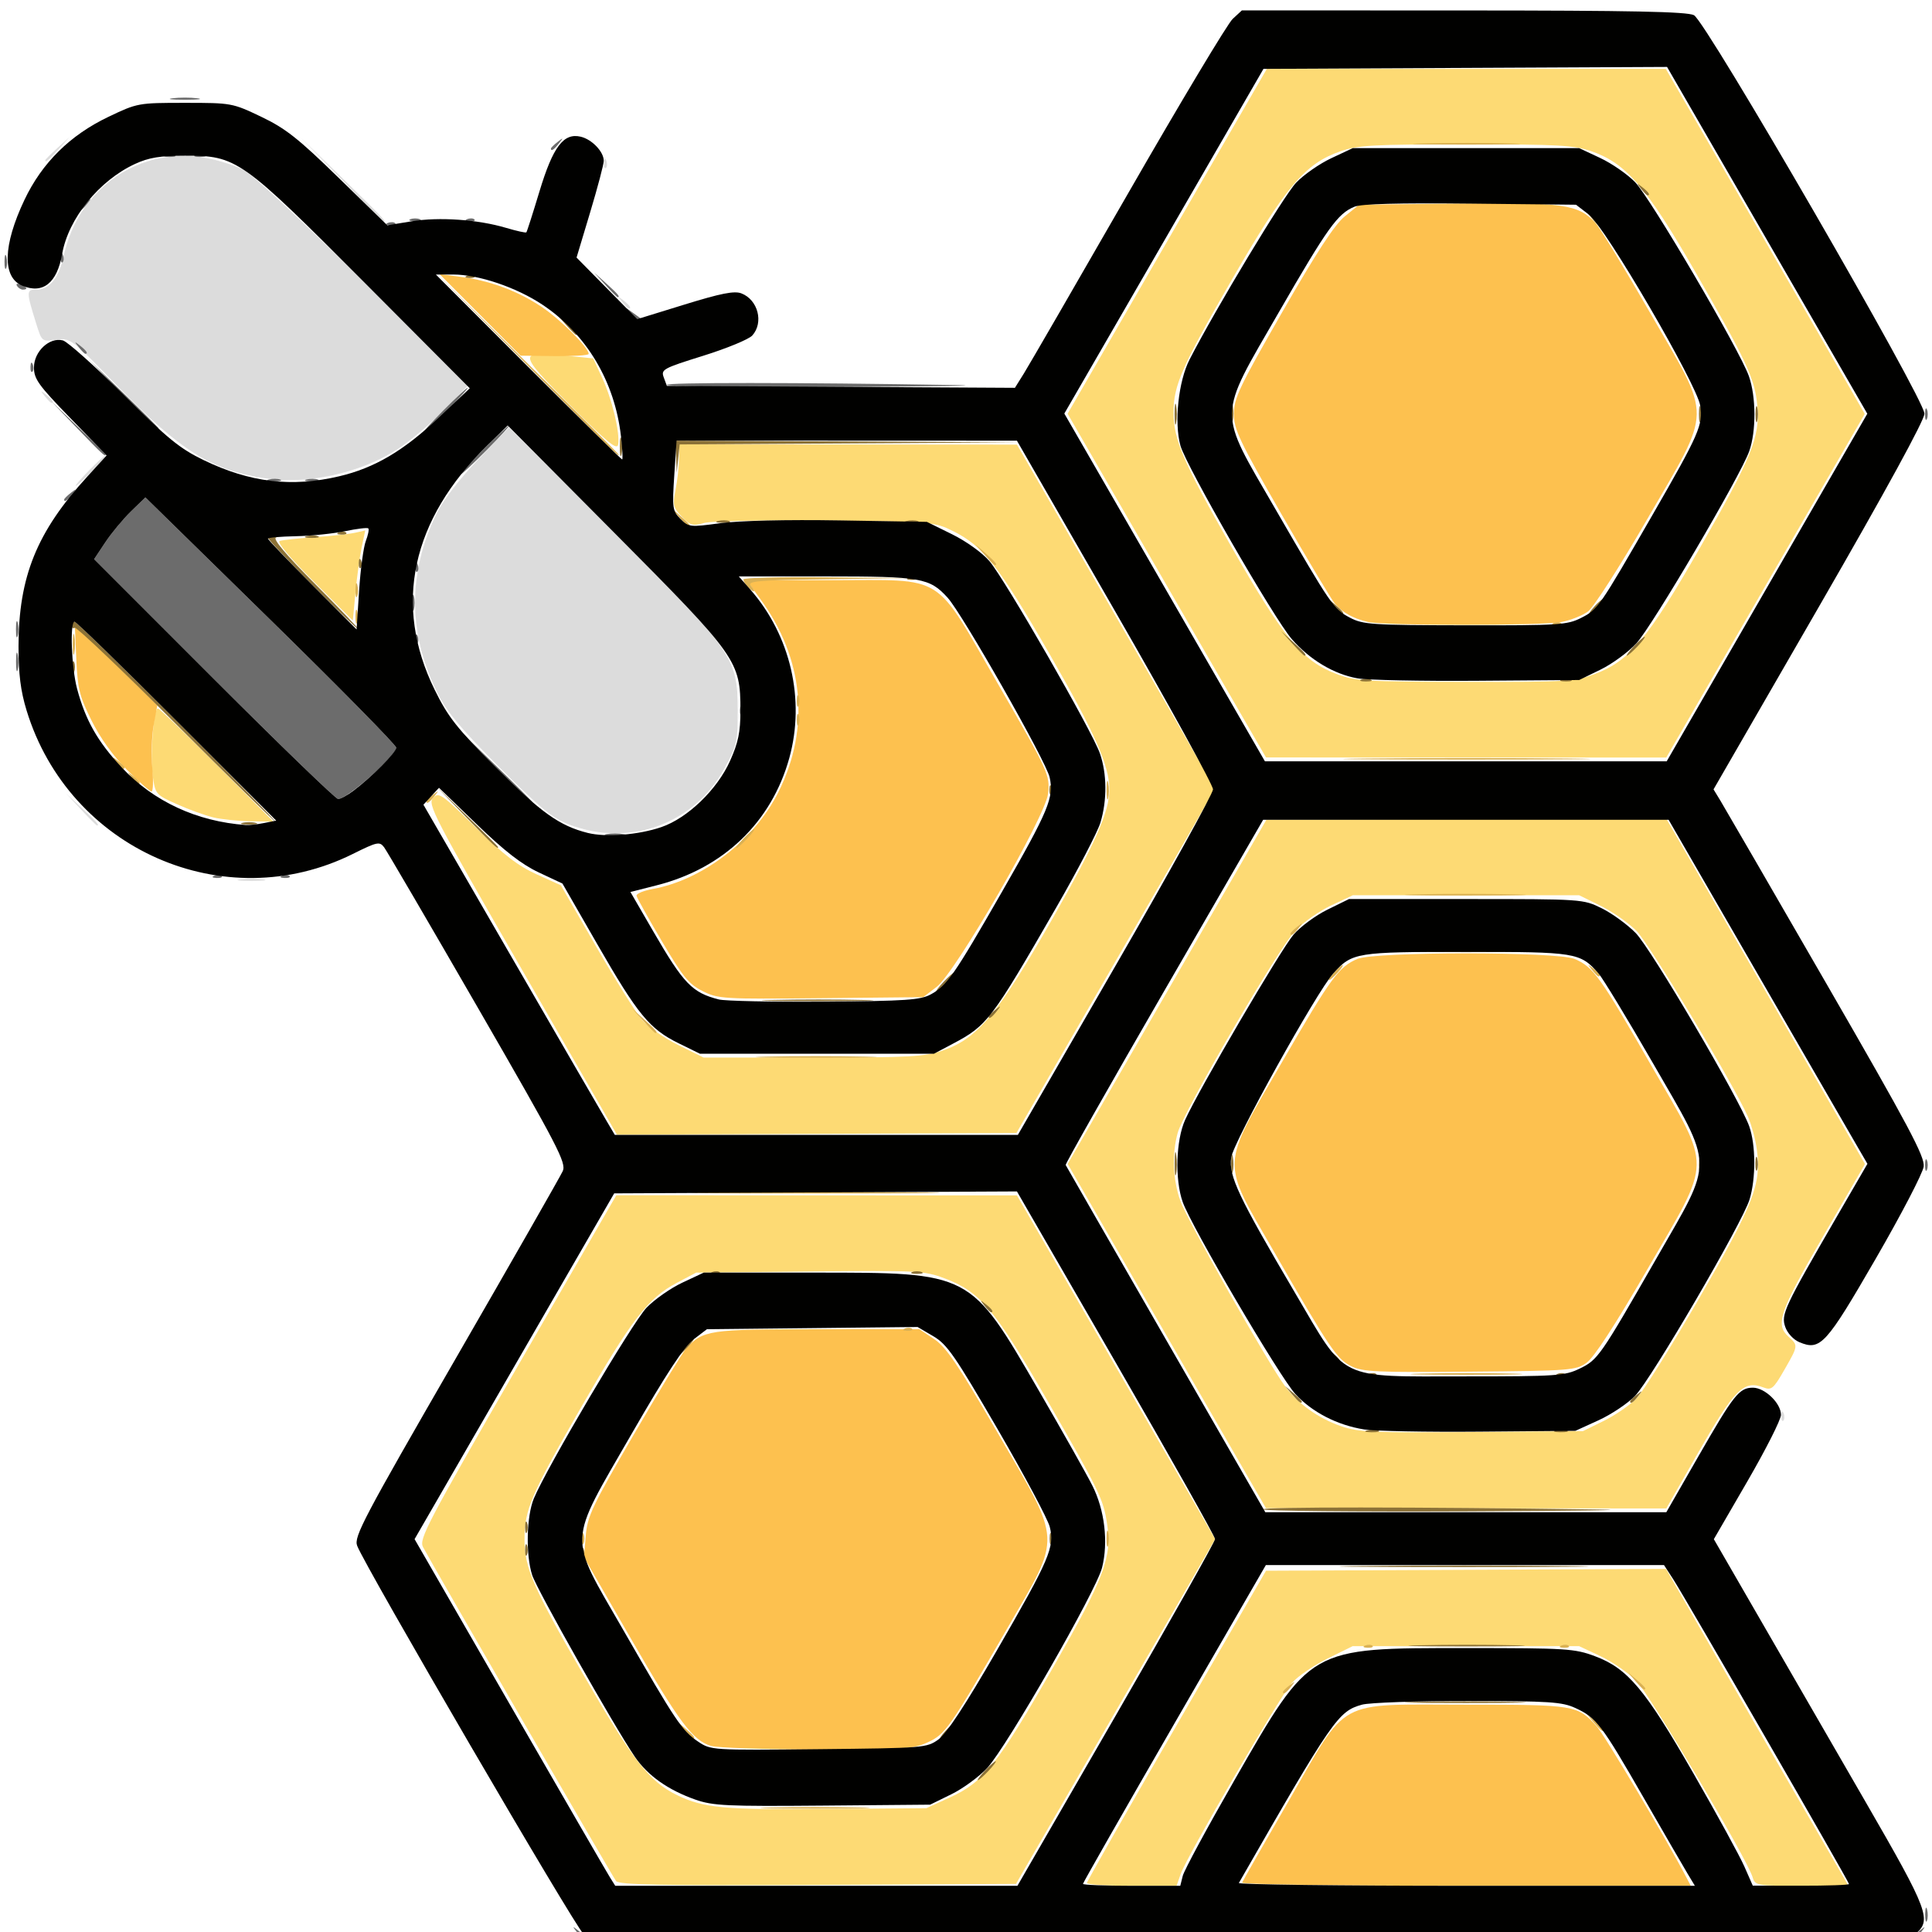 <?xml version="1.0" encoding="UTF-8" standalone="no"?>
<!-- Created with Inkscape (http://www.inkscape.org/) -->

<svg
   version="1.1"
   id="svg1"
   width="512"
   height="512"
   viewBox="0 0 512 512"
   sodipodi:docname="mel.svg"
   inkscape:version="1.4 (e7c3feb1, 2024-10-09)"
   xmlns:inkscape="http://www.inkscape.org/namespaces/inkscape"
   xmlns:sodipodi="http://sodipodi.sourceforge.net/DTD/sodipodi-0.dtd"
   xmlns="http://www.w3.org/2000/svg"
   xmlns:svg="http://www.w3.org/2000/svg">
  <defs
     id="defs1" />
  <sodipodi:namedview
     id="namedview1"
     pagecolor="#ffffff"
     bordercolor="#000000"
     borderopacity="0.25"
     inkscape:showpageshadow="2"
     inkscape:pageopacity="0.0"
     inkscape:pagecheckerboard="0"
     inkscape:deskcolor="#d1d1d1"
     inkscape:zoom="0.36288641"
     inkscape:cx="311.39221"
     inkscape:cy="272.81264"
     inkscape:window-width="1104"
     inkscape:window-height="583"
     inkscape:window-x="0"
     inkscape:window-y="25"
     inkscape:window-maximized="0"
     inkscape:current-layer="g1" />
  <g
     inkscape:groupmode="layer"
     inkscape:label="Image"
     id="g1">
    <g
       id="g2"
       transform="translate(-4.1351611e-8,2.756)">
      <path
         style="fill:#dcdcdc"
         d="m 472.079,372.417 c 0.048,-1.165 0.285,-1.402 0.604,-0.604 0.289,0.722 0.253,1.584 -0.079,1.917 -0.332,0.332 -0.569,-0.258 -0.525,-1.312 z M 63.768,230.275 c 1.797,-0.223 4.497,-0.218 6,0.01 1.503,0.228 0.032,0.41 -3.268,0.405 -3.3,-0.006 -4.529,-0.192 -2.732,-0.415 z M 151,215.816 c -4.566,-1.727 -7.729,-4.307 -18.634,-15.198 -9.9,-9.888 -13.904,-14.655 -16.261,-19.361 -8.012,-15.995 -8.128,-32.075 -0.347,-48.042 1.631,-3.347 6.061,-9.089 10.932,-14.171 l 8.19,-8.544 27.039,26.972 C 194.276,169.749 195.5,171.499 195.5,185.5 c 0,8.446 -0.22,9.4 -3.579,15.5 C 183.874,215.617 166.81,221.795 151,215.816 Z M 21.453,211.75 17.5,207.5 l 4.25,3.953 c 3.952,3.676 4.71,4.547 3.953,4.547 -0.163,0 -2.076,-1.913 -4.25,-4.25 z M 23.5,122 c 2.148,-2.2 4.131,-4 4.406,-4 0.275,0 -1.258,1.8 -3.406,4 -2.148,2.2 -4.131,4 -4.406,4 -0.275,0 1.258,-1.8 3.406,-4 z m 46.887,2.021 C 56.013,121.859 47.845,116.769 31.104,99.536 18.858,86.931 18.661,86.782 14.9,87.287 11.118,87.794 11.084,87.767 9.641,83.149 6.932,74.479 6.929,74 9.594,74 13.11,74 15.64,70.905 16.891,65.072 20.75,47.079 37.095,35.867 54.718,39.125 c 3.145,0.581 7.533,1.97 9.75,3.086 2.372,1.194 15.456,13.387 31.788,29.625 l 27.757,27.597 -6.257,6.403 c -3.441,3.522 -8.938,8.165 -12.215,10.318 -9.705,6.377 -23.915,9.556 -35.154,7.866 z M 11.872,102.25 C 10.629,100.664 10.664,100.629 12.25,101.872 13.916,103.179 14.445,104 13.622,104 c -0.208,0 -0.995,-0.787 -1.75,-1.75 z m 153,-25 C 163.629,75.664 163.664,75.629 165.25,76.872 166.916,78.179 167.445,79 166.622,79 c -0.208,0 -0.995,-0.787 -1.75,-1.75 z M 90.483,44.75 79.5,33.5 90.75,44.483 C 101.199,54.684 102.454,56 101.733,56 101.586,56 96.524,50.938 90.483,44.75 Z m 69.596,-4.333 c 0.048,-1.165 0.285,-1.402 0.604,-0.604 0.289,0.722 0.253,1.584 -0.079,1.917 -0.332,0.332 -0.569,-0.258 -0.525,-1.312 z M 12,39.687 c 0,-0.172 1.462,-1.635 3.25,-3.25 L 18.5,33.5 15.563,36.75 C 12.825,39.779 12,40.46 12,39.687 Z"
         id="path8" />
      <path
         style="fill:#fdda74"
         d="m 163.272,495.759 c -0.936,-1.193 -48.628,-83.71 -51.176,-88.544 -1.096,-2.081 1.146,-6.362 25.012,-47.75 L 163.325,314 l 53.088,0.017 53.088,0.017 26.262,45.539 26.262,45.539 -26.391,45.694 -26.391,45.694 -52.492,0.259 c -41.247,0.203 -52.703,-0.011 -53.479,-1 z m 88.529,-22.202 c 8.911,-4.066 12.714,-8.877 27.439,-34.708 13.558,-23.785 15.471,-28.906 14.135,-37.832 -0.968,-6.466 -2.131,-8.862 -15.946,-32.861 -13.819,-24.006 -17.717,-28.623 -27.137,-32.148 -5.367,-2.008 -7.152,-2.099 -35.72,-1.811 L 184.5,334.5 l -5.04,2.66 c -7.786,4.11 -11.993,9.581 -25.637,33.34 -13.066,22.753 -14.808,26.82 -14.818,34.591 -0.009,7.649 2.181,12.707 15.498,35.798 13.293,23.048 17.543,28.503 25.033,32.129 6.997,3.387 12.273,3.867 39.963,3.633 l 26,-0.219 z M 288.032,496.25 c 0.018,-0.412 10.707,-19.2 23.755,-41.75 l 23.722,-41 52.995,-0.241 52.995,-0.241 12.761,22.241 c 7.019,12.233 17.9,31.129 24.181,41.991 L 489.862,497 h -12.364 c -11.957,0 -12.386,-0.074 -13.032,-2.25 -1.456,-4.904 -27.206,-48.398 -30.819,-52.055 -2.119,-2.144 -6.394,-5.09 -9.5,-6.547 L 418.5,433.5 h -30.021 -30.021 l -6.643,3.271 c -3.654,1.799 -7.93,4.736 -9.503,6.527 -3.256,3.708 -27.78,45.88 -29.426,50.6 L 311.804,497 h -11.902 c -6.546,0 -11.888,-0.338 -11.87,-0.75 z M 309.225,351.328 282.95,305.707 309.277,260.103 335.605,214.5 388.552,214.281 441.5,214.061 466,256.657 c 13.475,23.428 25.34,44.051 26.366,45.829 l 1.866,3.233 -11.116,19.215 C 471.533,344.955 470.404,348.246 474,351.5 c 2.57,2.326 2.57,2.327 -1.161,8.824 -2.851,4.965 -3.39,5.417 -5.491,4.618 -5.304,-2.017 -7.677,0.377 -17.592,17.748 L 441.587,397 388.543,396.975 335.5,396.949 Z m 115.787,22.465 c 3.032,-1.489 6.949,-4.19 8.706,-6.002 1.756,-1.812 9.269,-13.816 16.694,-26.676 14.422,-24.976 16.383,-30.056 15.162,-39.262 -0.351,-2.644 -1.411,-6.546 -2.356,-8.671 -4.012,-9.019 -26.035,-45.73 -29.555,-49.265 -2.11,-2.119 -6.385,-5.105 -9.5,-6.635 L 418.5,234.5 h -30 -30 l -5.655,2.651 c -3.11,1.458 -7.385,4.438 -9.5,6.622 -4.535,4.684 -29.692,47.928 -31.255,53.726 -1.546,5.734 -1.288,12.241 0.714,18 1.756,5.052 23.369,43.267 27.837,49.221 3.46,4.611 8.736,8.365 14.692,10.456 4.611,1.619 8.344,1.787 34.668,1.568 L 419.5,376.5 Z M 138.332,254.223 c -23.392,-40.638 -25.056,-43.848 -23.578,-45.491 1.494,-1.663 2.169,-1.199 11.276,7.749 7.339,7.21 11.253,10.227 16.147,12.446 l 6.46,2.929 9.349,16.228 c 5.142,8.926 10.662,17.724 12.267,19.552 1.605,1.828 5.907,4.795 9.559,6.594 l 6.642,3.271 h 29.023 c 25.985,0 29.597,-0.2 34.513,-1.91 9.151,-3.184 14.598,-9.752 28.909,-34.858 C 290.244,220.828 294,212.312 294,206.492 c 0,-6.307 -3.818,-14.972 -15.74,-35.718 -13.52,-23.528 -17.699,-28.847 -25.786,-32.827 -4.874,-2.399 -5.548,-2.454 -33.691,-2.754 -16.157,-0.172 -30.224,0.11 -32.163,0.645 -3.067,0.847 -3.722,0.661 -5.957,-1.694 -2.27,-2.392 -2.426,-3.077 -1.63,-7.145 0.484,-2.475 0.9,-6.188 0.924,-8.25 L 180,115 l 44.75,0.035 44.75,0.035 26.251,45.601 26.251,45.601 L 295.685,251.886 269.369,297.5 216.435,297.723 163.5,297.946 Z M 56.582,213.88 c -2.155,-0.505 -6.506,-2.08 -9.67,-3.5 -5.675,-2.547 -5.761,-2.648 -6.439,-7.573 C 39.742,197.486 40.701,185 41.842,185 c 0.376,0 7.422,6.75 15.658,15 l 14.975,15 -5.987,-0.1 c -3.293,-0.055 -7.751,-0.514 -9.905,-1.019 z M 309.212,152.432 282.923,106.884 309.324,61.192 335.725,15.5 h 52.864 52.864 L 460.222,48 c 10.323,17.875 22.185,38.448 26.36,45.717 l 7.592,13.217 -26.297,45.533 L 441.579,198 388.54,197.99 335.5,197.98 Z m 113.47,23.414 c 9.1,-3.405 14.021,-9.315 27.807,-33.401 13.806,-24.119 15.949,-29.421 15.218,-37.637 C 465.068,97.631 462.969,93.104 449.104,69 436.351,46.83 430.911,40.521 421.812,37.351 417.132,35.72 413.168,35.5 388.5,35.5 c -24.668,0 -28.632,0.22 -33.312,1.851 C 345.807,40.62 340.693,46.68 326.372,71.5 313.26,94.225 311,99.37 311,106.5 c 0,7.261 2.578,13.267 15.204,35.418 13.904,24.394 18.872,30.441 27.83,33.88 5.08,1.95 7.492,2.102 34.178,2.15 27.018,0.049 29.052,-0.075 34.469,-2.102 z M 83.136,151.359 c -6.467,-6.449 -9.851,-10.497 -9,-10.767 0.75,-0.238 4.964,-0.688 9.364,-1 4.4,-0.312 9.192,-0.842 10.65,-1.178 l 2.65,-0.609 -0.926,4.347 c -0.509,2.391 -1.252,7.766 -1.65,11.944 L 93.5,161.694 Z m 67.987,-46.723 C 137.102,90.567 137.076,90.202 150.179,91.518 l 7.016,0.705 2.382,5.139 c 2.62,5.652 4.743,14.488 4.243,17.664 -0.258,1.637 -2.732,-0.388 -12.697,-10.388 z"
         id="path7" />
      <path
         style="fill:#fdc14f"
         d="m 329.167,496.159 c 0.183,-0.462 5.728,-10.181 12.322,-21.598 C 357.465,446.899 353.61,449 388.388,449 c 28.941,0 29.644,0.115 34.702,5.661 2.07,2.27 18.543,30.01 23.806,40.089 l 1.175,2.25 h -59.619 c -32.79,0 -59.469,-0.378 -59.285,-0.841 z M 188.475,459.94 c -4.893,-1.424 -8.481,-6.229 -21.444,-28.724 l -12.266,-21.285 0.464,-5.715 c 0.416,-5.121 1.732,-7.895 12.665,-26.689 6.711,-11.536 12.967,-21.819 13.901,-22.852 4.48,-4.951 5.977,-5.173 34.778,-5.173 h 27.074 l 3.926,2.625 c 3.195,2.136 6.344,6.793 16.908,25 17.05,29.386 16.91,26.643 2.614,51.375 -15.636,27.049 -16.545,28.348 -21.371,30.539 -3.817,1.733 -6.63,1.911 -29.224,1.849 -13.75,-0.037 -26.361,-0.464 -28.025,-0.948 z M 358.116,359.311 c -3.877,-1.937 -5.648,-4.563 -20.594,-30.533 -14.076,-24.459 -14.201,-21.696 2.276,-50.153 12.997,-22.446 14.97,-25.145 19.92,-27.254 4.627,-1.971 52.938,-1.971 57.564,0 4.953,2.111 6.726,4.574 20.271,28.16 16.241,28.281 16.325,24.175 -1.119,54.326 -8.385,14.492 -13.99,23.111 -15.935,24.5 -2.873,2.053 -4.186,2.154 -31,2.394 -24.617,0.221 -28.409,0.047 -31.384,-1.44 z M 186.218,259.903 c -3.656,-1.83 -5.237,-3.763 -10.814,-13.215 -3.593,-6.089 -6.616,-11.515 -6.718,-12.058 -0.102,-0.543 1.814,-1.348 4.257,-1.789 13.273,-2.398 26.969,-12.946 33.338,-25.676 8.508,-17.007 6.761,-35.442 -4.861,-51.273 L 197.83,151 h 22.699 c 30.489,0 26.703,-2.397 44.239,28.007 13.11,22.73 13.53,23.657 12.973,28.602 -0.68,6.03 -24.521,47.358 -29.522,51.175 L 244.66,261.5 217.58,261.774 c -25.977,0.262 -27.254,0.186 -31.362,-1.87 z M 33.632,201.25 c -3.641,-3.636 -7.095,-8.449 -9.392,-13.089 -3.206,-6.476 -3.68,-8.417 -4.032,-16.5 L 19.81,162.5 l 10.944,10.832 10.944,10.832 -0.955,5.168 c -0.525,2.842 -0.699,7.981 -0.386,11.418 0.313,3.438 0.224,6.25 -0.198,6.25 -0.422,0 -3.358,-2.587 -6.526,-5.75 z M 362.5,162.071 c -3.886,-0.938 -6.625,-2.436 -8.648,-4.729 -0.894,-1.013 -7.301,-11.728 -14.239,-23.809 C 328.426,114.049 327,111.041 327,106.922 c 0,-4.122 1.44,-7.156 12.804,-26.967 9.155,-15.959 13.883,-23.196 16.591,-25.389 L 360.181,51.5 386.282,51.187 c 28.175,-0.338 31.916,0.184 36.494,5.088 1.142,1.224 7.771,12.125 14.73,24.225 16.324,28.383 16.405,24.317 -1.075,54.501 -7.112,12.282 -14.12,23.208 -15.573,24.279 -1.453,1.072 -4.603,2.328 -7,2.791 -5.272,1.019 -47.138,1.019 -51.358,3.5e-4 z M 127.238,80.699 116.5,69.899 122,70.601 c 7.78,0.993 15.113,3.703 21.511,7.95 C 148.522,81.877 156,89.358 156,91.044 c 0,0.376 -4.056,0.633 -9.012,0.57 L 137.975,91.5 Z"
         id="path6" />
      <path
         style="fill:#dab154"
         d="m 204.25,476.253 c 6.463,-0.174 17.038,-0.174 23.5,0 6.463,0.174 1.175,0.317 -11.75,0.317 -12.925,0 -18.212,-0.143 -11.75,-0.317 z M 181.405,455.75 179.5,453.5 l 2.25,1.905 c 2.114,1.79 2.705,2.595 1.905,2.595 -0.19,0 -1.202,-1.012 -2.25,-2.25 z m 241,-2 -1.905,-2.25 2.25,1.905 c 1.238,1.048 2.25,2.06 2.25,2.25 0,0.8 -0.805,0.209 -2.595,-1.905 z M 340,445.622 c 0,-0.208 0.787,-0.995 1.75,-1.75 1.586,-1.244 1.621,-1.208 0.378,0.378 C 340.821,445.916 340,446.445 340,445.622 Z M 433.405,442.75 431.5,440.5 l 2.25,1.905 c 1.238,1.048 2.25,2.06 2.25,2.25 0,0.8 -0.805,0.209 -2.595,-1.905 z m -71.592,-9.433 c 0.722,-0.289 1.584,-0.253 1.917,0.079 0.332,0.332 -0.258,0.569 -1.312,0.525 -1.165,-0.048 -1.402,-0.285 -0.604,-0.604 z m 52,0 c 0.722,-0.289 1.584,-0.253 1.917,0.079 0.332,0.332 -0.258,0.569 -1.312,0.525 -1.165,-0.048 -1.402,-0.285 -0.604,-0.604 z M 293.232,405 c 0,-1.925 0.206,-2.712 0.457,-1.75 0.252,0.963 0.252,2.538 0,3.5 -0.252,0.963 -0.457,0.175 -0.457,-1.75 z m -139.074,0 c 0,-1.375 0.227,-1.938 0.504,-1.25 0.277,0.688 0.277,1.812 0,2.5 -0.277,0.688 -0.504,0.125 -0.504,-1.25 z m 222.649,-43.747 c 6.769,-0.173 17.569,-0.173 24,10e-4 6.431,0.174 0.893,0.316 -12.307,0.315 -13.2,-6.6e-4 -18.462,-0.143 -11.693,-0.316 z M 239.812,349.317 c 0.722,-0.289 1.584,-0.253 1.917,0.079 0.332,0.332 -0.258,0.569 -1.312,0.525 -1.165,-0.048 -1.402,-0.285 -0.604,-0.604 z M 189.25,313.251 c 14.713,-0.156 38.788,-0.156 53.5,0 14.713,0.156 2.675,0.283 -26.75,0.283 -29.425,0 -41.462,-0.128 -26.75,-0.283 z m 13.941,-35.997 c 6.98,-0.172 18.68,-0.172 26,-10e-4 7.32,0.171 1.609,0.312 -12.691,0.312 -14.3,5.7e-4 -20.289,-0.139 -13.309,-0.311 z M 170.437,267.75 167.5,264.5 l 3.25,2.937 c 3.029,2.738 3.71,3.563 2.937,3.563 -0.172,0 -1.635,-1.462 -3.25,-3.25 z M 353.5,255 c 0.995,-1.1 2.035,-2 2.31,-2 0.275,0 -0.314,0.9 -1.31,2 -0.995,1.1 -2.035,2 -2.31,2 -0.275,0 0.314,-0.9 1.31,-2 z m 68.372,-0.75 c -1.244,-1.586 -1.208,-1.621 0.378,-0.378 1.666,1.306 2.195,2.128 1.372,2.128 -0.208,0 -0.995,-0.787 -1.75,-1.75 z M 342,244.622 c 0,-0.208 0.787,-0.995 1.75,-1.75 1.586,-1.244 1.621,-1.208 0.378,0.378 C 342.821,244.916 342,245.445 342,244.622 Z m 33.191,-10.369 c 6.98,-0.172 18.68,-0.172 26,-0.001 7.32,0.171 1.609,0.312 -12.691,0.312 -14.3,5.7e-4 -20.289,-0.139 -13.309,-0.311 z M 197,219.5 c 1.292,-1.375 2.574,-2.5 2.849,-2.5 0.275,0 -0.557,1.125 -1.849,2.5 -1.292,1.375 -2.574,2.5 -2.849,2.5 -0.275,0 0.557,-1.125 1.849,-2.5 z m -84,-9.878 c 0,-0.208 0.787,-0.995 1.75,-1.75 1.586,-1.244 1.621,-1.208 0.378,0.378 C 113.821,209.916 113,210.445 113,209.622 Z M 293.252,206.5 c 0.011,-2.2 0.216,-2.982 0.455,-1.738 0.239,1.244 0.23,3.044 -0.02,4 -0.25,0.956 -0.446,-0.062 -0.435,-2.262 z M 34.872,203.25 c -1.244,-1.586 -1.209,-1.621 0.378,-0.378 0.963,0.755 1.75,1.542 1.75,1.75 0,0.823 -0.821,0.293 -2.128,-1.372 z m -4,-4 c -1.244,-1.586 -1.209,-1.621 0.378,-0.378 0.963,0.755 1.75,1.542 1.75,1.75 0,0.823 -0.821,0.293 -2.128,-1.372 z m 331.448,-0.999 c 14.751,-0.156 38.601,-0.156 53,3e-4 14.399,0.156 2.33,0.284 -26.82,0.283 -29.15,-1.6e-4 -40.931,-0.128 -26.18,-0.284 z M 211.158,188 c 0,-1.375 0.227,-1.938 0.504,-1.25 0.277,0.688 0.277,1.812 0,2.5 -0.277,0.688 -0.504,0.125 -0.504,-1.25 z m 0,-5 c 0,-1.375 0.227,-1.938 0.504,-1.25 0.277,0.688 0.277,1.812 0,2.5 -0.277,0.688 -0.504,0.125 -0.504,-1.25 z M 19.272,168 c 0,-2.475 0.195,-3.487 0.433,-2.25 0.238,1.238 0.238,3.263 0,4.5 -0.238,1.238 -0.433,0.225 -0.433,-2.25 z m 74.923,-7.5 c 0.02,-1.65 0.244,-2.204 0.498,-1.231 0.254,0.973 0.237,2.323 -0.037,3 C 94.382,162.946 94.175,162.15 94.195,160.5 Z m 317.618,1.817 c 0.722,-0.289 1.584,-0.253 1.917,0.079 0.332,0.332 -0.258,0.569 -1.312,0.525 -1.165,-0.048 -1.402,-0.285 -0.604,-0.604 z M 94.195,153.5 c 0.02,-1.65 0.244,-2.204 0.498,-1.231 0.254,0.973 0.237,2.323 -0.037,3 C 94.382,155.946 94.175,155.15 94.195,153.5 Z M 198.2,152.8 c -0.66,-0.66 -1.2,-1.56 -1.2,-2 0,-0.44 9.787,-0.697 21.75,-0.571 l 21.75,0.229 -21.356,0.291 c -18.719,0.255 -21.204,0.474 -20.128,1.771 1.472,1.773 0.879,1.976 -0.817,0.28 z m 62.724,-8.55 -2.424,-2.75 2.75,2.424 c 2.57,2.266 3.209,3.076 2.424,3.076 -0.179,0 -1.417,-1.238 -2.75,-2.75 z m -81,-10 -2.424,-2.75 2.75,2.424 c 2.57,2.266 3.209,3.076 2.424,3.076 -0.179,0 -1.417,-1.238 -2.75,-2.75 z M 139.492,93.75 115.5,69.5 139.75,93.492 C 153.088,106.688 164,117.6 164,117.742 164,118.451 161.786,116.284 139.492,93.75 Z M 377.306,35.253 c 6.494,-0.174 16.844,-0.174 23,0.001 6.156,0.175 0.844,0.318 -11.806,0.317 -12.65,-7.02e-4 -17.687,-0.144 -11.194,-0.318 z"
         id="path5" />
      <path
         style="fill:#6c6c6c"
         d="m 152.872,509.25 c -1.244,-1.586 -1.208,-1.621 0.378,-0.378 0.963,0.755 1.75,1.542 1.75,1.75 0,0.823 -0.821,0.293 -2.128,-1.372 z M 507,510.622 c 0,-0.208 0.787,-0.995 1.75,-1.75 1.586,-1.244 1.621,-1.208 0.378,0.378 C 507.821,510.916 507,511.445 507,510.622 Z M 510.195,504.5 c 0.02,-1.65 0.244,-2.204 0.498,-1.231 0.254,0.973 0.237,2.323 -0.037,3 -0.274,0.677 -0.481,-0.119 -0.461,-1.769 z M 510.158,306 c 0,-1.375 0.227,-1.938 0.504,-1.25 0.277,0.688 0.277,1.812 0,2.5 -0.277,0.688 -0.504,0.125 -0.504,-1.25 z M 56.812,229.317 c 0.722,-0.289 1.584,-0.253 1.917,0.079 0.332,0.332 -0.258,0.569 -1.312,0.525 -1.165,-0.048 -1.402,-0.285 -0.604,-0.604 z m 18,0 c 0.722,-0.289 1.584,-0.253 1.917,0.079 0.332,0.332 -0.258,0.569 -1.312,0.525 -1.165,-0.048 -1.402,-0.285 -0.604,-0.604 z M 160.75,218.294 c 1.238,-0.238 3.263,-0.238 4.5,0 1.238,0.238 0.225,0.433 -2.25,0.433 -2.475,0 -3.487,-0.195 -2.25,-0.433 z M 131.479,200.75 122.5,191.5 l 9.25,8.979 c 5.088,4.939 9.25,9.101 9.25,9.25 0,0.726 -1.181,-0.388 -9.521,-8.979 z m -74.764,-23.535 -31.773,-31.785 2.967,-4.465 c 1.632,-2.456 4.688,-6.14 6.792,-8.186 l 3.824,-3.721 33.237,32.555 C 90.043,179.518 105,194.711 105,195.375 105,197.521 92.033,209 89.609,209 88.993,209 74.19,194.697 56.715,177.215 Z m 139.364,8.201 c 0.048,-1.165 0.285,-1.402 0.604,-0.604 0.289,0.722 0.253,1.584 -0.079,1.917 -0.332,0.332 -0.569,-0.258 -0.525,-1.312 z M 4.252,172.5 c 0.011,-2.2 0.216,-2.982 0.455,-1.738 0.239,1.244 0.23,3.044 -0.02,4 C 4.437,175.718 4.241,174.7 4.252,172.5 Z M 110.079,166.417 c 0.048,-1.165 0.285,-1.402 0.604,-0.604 0.289,0.722 0.253,1.584 -0.079,1.917 -0.332,0.332 -0.569,-0.258 -0.525,-1.312 z M 4.232,164 c 0,-1.925 0.206,-2.712 0.457,-1.75 0.252,0.963 0.252,2.538 0,3.5 C 4.438,166.713 4.232,165.925 4.232,164 Z M 109.232,157 c 0,-1.925 0.206,-2.712 0.457,-1.75 0.252,0.963 0.252,2.538 0,3.5 -0.252,0.963 -0.457,0.175 -0.457,-1.75 z m 0.847,-9.583 c 0.048,-1.165 0.285,-1.402 0.604,-0.604 0.289,0.722 0.253,1.584 -0.079,1.917 -0.332,0.332 -0.569,-0.258 -0.525,-1.312 z M 17,129.622 c 0,-0.208 0.787,-0.995 1.75,-1.75 1.586,-1.244 1.621,-1.208 0.378,0.378 C 17.821,129.916 17,130.445 17,129.622 Z m 54.269,-5.315 c 0.973,-0.254 2.323,-0.237 3,0.037 0.677,0.274 -0.119,0.481 -1.769,0.461 -1.65,-0.02 -2.204,-0.244 -1.231,-0.498 z m 10,0 c 0.973,-0.254 2.323,-0.237 3,0.037 0.677,0.274 -0.119,0.481 -1.769,0.461 -1.65,-0.02 -2.204,-0.244 -1.231,-0.498 z M 128,116.5 c 3.543,-3.575 6.667,-6.5 6.942,-6.5 0.275,0 -2.399,2.925 -5.942,6.5 -3.543,3.575 -6.667,6.5 -6.942,6.5 -0.275,0 2.399,-2.925 5.942,-6.5 z M 20.473,110.75 13.5,103.5 l 7.25,6.973 c 3.987,3.835 7.25,7.098 7.25,7.25 0,0.734 -1.05,-0.239 -7.527,-6.973 z M 117.5,106 c 3.266,-3.3 6.162,-6 6.437,-6 0.275,0 -2.172,2.7 -5.437,6 -3.266,3.3 -6.162,6 -6.437,6 -0.275,0 2.172,-2.7 5.437,-6 z M 32.479,101.75 23.5,92.5 l 9.25,8.979 c 5.088,4.939 9.25,9.101 9.25,9.25 0,0.726 -1.181,-0.388 -9.521,-8.979 z M 510.158,107 c 0,-1.375 0.227,-1.938 0.504,-1.25 0.277,0.688 0.277,1.812 0,2.5 -0.277,0.688 -0.504,0.125 -0.504,-1.25 z M 176.654,99.25 c -0.422,-0.682 34.127,-0.669 76.346,0.029 9.075,0.15 -4.286,0.374 -29.691,0.497 C 197.904,99.899 176.909,99.662 176.654,99.25 Z M 8.079,94.417 c 0.048,-1.165 0.285,-1.402 0.604,-0.604 0.289,0.722 0.253,1.584 -0.079,1.917 -0.332,0.332 -0.569,-0.258 -0.525,-1.312 z M 20.872,89.25 C 19.629,87.664 19.664,87.629 21.25,88.872 22.916,90.179 23.445,91 22.622,91 c -0.208,0 -0.995,-0.787 -1.75,-1.75 z m 146,-9 c -1.27,-1.619 -1.222,-1.64 0.628,-0.283 1.1,0.807 2.188,1.594 2.417,1.75 C 170.146,81.873 169.863,82 169.289,82 c -0.574,0 -1.662,-0.787 -2.417,-1.75 z m -6.435,-7.5 -2.937,-3.25 3.25,2.937 C 163.779,75.175 164.46,76 163.687,76 c -0.172,0 -1.635,-1.462 -3.25,-3.25 z M 4.507,73.011 C 4.157,72.445 4.558,72.277 5.448,72.618 7.18,73.283 7.497,74 6.059,74 5.541,74 4.843,73.555 4.507,73.011 Z M 1.195,66.5 c 0.02,-1.65 0.244,-2.204 0.498,-1.231 0.254,0.973 0.237,2.323 -0.037,3 C 1.382,68.946 1.175,68.15 1.195,66.5 Z M 16.079,65.417 c 0.048,-1.165 0.285,-1.402 0.604,-0.604 0.289,0.722 0.253,1.584 -0.079,1.917 -0.332,0.332 -0.569,-0.258 -0.525,-1.312 z M 102.812,56.317 c 0.722,-0.289 1.584,-0.253 1.917,0.079 0.332,0.332 -0.258,0.569 -1.312,0.525 -1.165,-0.048 -1.402,-0.285 -0.604,-0.604 z m 5.938,-0.979 c 0.688,-0.277 1.812,-0.277 2.5,0 0.688,0.277 0.125,0.504 -1.25,0.504 -1.375,0 -1.938,-0.227 -1.25,-0.504 z m 15.062,-0.021 c 0.722,-0.289 1.584,-0.253 1.917,0.079 0.332,0.332 -0.258,0.569 -1.312,0.525 -1.165,-0.048 -1.402,-0.285 -0.604,-0.604 z M 21,52.622 c 0,-0.208 0.787,-0.995 1.75,-1.75 C 24.336,49.629 24.371,49.664 23.128,51.25 21.821,52.916 21,53.445 21,52.622 Z M 43.75,38.338 c 0.688,-0.277 1.812,-0.277 2.5,0 0.688,0.277 0.125,0.504 -1.25,0.504 -1.375,0 -1.938,-0.227 -1.25,-0.504 z m 8,0 c 0.688,-0.277 1.812,-0.277 2.5,0 0.688,0.277 0.125,0.504 -1.25,0.504 -1.375,0 -1.938,-0.227 -1.25,-0.504 z M 146,36.622 c 0,-0.208 0.787,-0.995 1.75,-1.75 1.586,-1.244 1.621,-1.209 0.378,0.378 C 146.821,36.916 146,37.445 146,36.622 Z M 45.75,23.277 c 1.788,-0.222 4.713,-0.222 6.5,0 1.788,0.222 0.325,0.403 -3.25,0.403 -3.575,0 -5.037,-0.181 -3.25,-0.403 z"
         id="path4" />
      <path
         style="fill:#8c7237"
         d="m 261,466.5 c 1.292,-1.375 2.574,-2.5 2.849,-2.5 0.275,0 -0.557,1.125 -1.849,2.5 -1.292,1.375 -2.574,2.5 -2.849,2.5 -0.275,0 0.557,-1.125 1.849,-2.5 z M 250.5,456 c 0.995,-1.1 2.035,-2 2.31,-2 0.275,0 -0.314,0.9 -1.31,2 -0.995,1.1 -2.035,2 -2.31,2 -0.275,0 0.314,-0.9 1.31,-2 z m 124.691,-7.747 c 6.98,-0.172 18.68,-0.172 26,-10e-4 7.32,0.171 1.609,0.312 -12.691,0.312 -14.3,5.7e-4 -20.289,-0.139 -13.309,-0.311 z m 1.117,-15.001 c 7.045,-0.172 18.295,-0.172 25,10e-4 6.705,0.173 0.942,0.314 -12.808,0.313 -13.75,-6.1e-4 -19.236,-0.142 -12.192,-0.314 z M 361.25,412.251 c 14.713,-0.156 38.788,-0.156 53.5,0 14.713,0.156 2.675,0.283 -26.75,0.283 -29.425,0 -41.462,-0.128 -26.75,-0.283 z M 139.158,408 c 0,-1.375 0.227,-1.938 0.504,-1.25 0.277,0.688 0.277,1.812 0,2.5 -0.277,0.688 -0.504,0.125 -0.504,-1.25 z m 14.921,0.417 c 0.048,-1.165 0.285,-1.402 0.604,-0.604 0.289,0.722 0.253,1.584 -0.079,1.917 -0.332,0.332 -0.569,-0.258 -0.525,-1.312 z M 278.158,405 c 0,-1.375 0.227,-1.938 0.504,-1.25 0.277,0.688 0.277,1.812 0,2.5 -0.277,0.688 -0.504,0.125 -0.504,-1.25 z m -139,-3 c 0,-1.375 0.227,-1.938 0.504,-1.25 0.277,0.688 0.277,1.812 0,2.5 -0.277,0.688 -0.504,0.125 -0.504,-1.25 z m 195.496,-4.75 c -0.421,-0.681 40.03,-0.669 88.846,0.025 10.45,0.149 -5.161,0.373 -34.691,0.498 -29.53,0.125 -53.9,-0.11 -54.155,-0.523 z m 27.615,-20.943 c 0.973,-0.254 2.323,-0.237 3,0.037 0.677,0.274 -0.119,0.481 -1.769,0.461 -1.65,-0.02 -2.204,-0.244 -1.231,-0.498 z m 50,0 c 0.973,-0.254 2.323,-0.237 3,0.037 0.677,0.274 -0.119,0.481 -1.769,0.461 -1.65,-0.02 -2.204,-0.244 -1.231,-0.498 z M 342.405,366.75 340.5,364.5 l 2.25,1.905 c 1.238,1.048 2.25,2.06 2.25,2.25 0,0.8 -0.805,0.209 -2.595,-1.905 z M 432,368.622 c 0,-0.208 0.787,-0.995 1.75,-1.75 1.586,-1.244 1.621,-1.208 0.378,0.378 C 432.821,368.916 432,369.445 432,368.622 Z m -69.188,-7.306 c 0.722,-0.289 1.584,-0.253 1.917,0.079 0.332,0.332 -0.258,0.569 -1.312,0.525 -1.165,-0.048 -1.402,-0.285 -0.604,-0.604 z m 50,0 c 0.722,-0.289 1.584,-0.253 1.917,0.079 0.332,0.332 -0.258,0.569 -1.312,0.525 -1.165,-0.048 -1.402,-0.285 -0.604,-0.604 z M 352.872,356.25 c -1.244,-1.586 -1.208,-1.621 0.378,-0.378 1.666,1.306 2.195,2.128 1.372,2.128 -0.208,0 -0.995,-0.787 -1.75,-1.75 z M 181,354.5 c 1.292,-1.375 2.574,-2.5 2.849,-2.5 0.275,0 -0.557,1.125 -1.849,2.5 -1.292,1.375 -2.574,2.5 -2.849,2.5 -0.275,0 0.557,-1.125 1.849,-2.5 z m 79.872,-11.25 c -1.244,-1.586 -1.208,-1.621 0.378,-0.378 1.666,1.306 2.195,2.128 1.372,2.128 -0.208,0 -0.995,-0.787 -1.75,-1.75 z m -72.06,-8.933 c 0.722,-0.289 1.584,-0.253 1.917,0.079 0.332,0.332 -0.258,0.569 -1.312,0.525 -1.165,-0.048 -1.402,-0.285 -0.604,-0.604 z m 52.938,0.021 c 0.688,-0.277 1.812,-0.277 2.5,0 0.688,0.277 0.125,0.504 -1.25,0.504 -1.375,0 -1.938,-0.227 -1.25,-0.504 z M 311.286,305.5 c 0.008,-2.75 0.202,-3.756 0.432,-2.236 0.23,1.52 0.224,3.77 -0.014,5 -0.237,1.23 -0.425,-0.014 -0.418,-2.764 z m 14.966,0 c 0.011,-2.2 0.216,-2.982 0.455,-1.738 0.239,1.244 0.23,3.044 -0.02,4 -0.25,0.956 -0.446,-0.062 -0.435,-2.262 z M 450.232,306 c 0,-1.925 0.206,-2.712 0.457,-1.75 0.252,0.963 0.252,2.538 0,3.5 -0.252,0.963 -0.457,0.175 -0.457,-1.75 z m 14.963,-0.5 c 0.02,-1.65 0.244,-2.204 0.498,-1.231 0.254,0.973 0.237,2.323 -0.037,3 -0.274,0.677 -0.481,-0.119 -0.461,-1.769 z M 262,266.622 c 0,-0.208 0.787,-0.995 1.75,-1.75 1.586,-1.244 1.621,-1.208 0.378,0.378 C 262.821,266.916 262,267.445 262,266.622 Z m -57.193,-4.37 c 6.769,-0.173 17.569,-0.173 24,10e-4 6.431,0.174 0.893,0.316 -12.307,0.315 -13.2,-6.6e-4 -18.462,-0.143 -11.693,-0.316 z M 250,257.5 c 1.292,-1.375 2.574,-2.5 2.849,-2.5 0.275,0 -0.557,1.125 -1.849,2.5 -1.292,1.375 -2.574,2.5 -2.849,2.5 -0.275,0 0.557,-1.125 1.849,-2.5 z m 126.807,-8.247 c 6.769,-0.173 17.569,-0.173 24,10e-4 6.431,0.174 0.893,0.316 -12.307,0.315 -13.2,-6.6e-4 -18.462,-0.143 -11.693,-0.316 z M 123.477,213.75 115.5,205.5 l 8.25,7.977 c 4.537,4.387 8.25,8.1 8.25,8.25 0,0.729 -1.115,-0.314 -8.523,-7.977 z M 64.25,215.311 c 0.963,-0.252 2.538,-0.252 3.5,0 0.963,0.252 0.175,0.457 -1.75,0.457 -1.925,0 -2.712,-0.206 -1.75,-0.457 z M 46.556,189.056 C 32.295,174.787 20.261,163.339 19.813,163.615 19.366,163.892 19,163.641 19,163.059 19,162.477 19.341,162 19.757,162 20.173,162 32.433,173.925 47,188.5 61.567,203.075 73.261,215 72.986,215 72.711,215 60.817,203.325 46.556,189.056 Z m 231.523,17.36 c 0.048,-1.165 0.285,-1.402 0.604,-0.604 0.289,0.722 0.253,1.584 -0.079,1.917 -0.332,0.332 -0.569,-0.258 -0.525,-1.312 z M 360.75,177.338 c 0.688,-0.277 1.812,-0.277 2.5,0 0.688,0.277 0.125,0.504 -1.25,0.504 -1.375,0 -1.938,-0.227 -1.25,-0.504 z m 53,0 c 0.688,-0.277 1.812,-0.277 2.5,0 0.688,0.277 0.125,0.504 -1.25,0.504 -1.375,0 -1.938,-0.227 -1.25,-0.504 z M 19.158,174 c 0,-1.375 0.227,-1.938 0.504,-1.25 0.277,0.688 0.277,1.812 0,2.5 -0.277,0.688 -0.504,0.125 -0.504,-1.25 z M 342.437,167.75 339.5,164.5 l 3.25,2.937 c 3.029,2.738 3.71,3.563 2.937,3.563 -0.172,0 -1.635,-1.462 -3.25,-3.25 z M 433,168.5 c 1.292,-1.375 2.574,-2.5 2.849,-2.5 0.275,0 -0.557,1.125 -1.849,2.5 -1.292,1.375 -2.574,2.5 -2.849,2.5 -0.275,0 0.557,-1.125 1.849,-2.5 z M 82.734,152.235 C 76.28,145.764 71,140.139 71,139.735 c 0,-0.404 0.787,-0.699 1.75,-0.656 1.221,0.055 1.338,0.243 0.386,0.621 -0.898,0.357 2.685,4.601 10.484,12.421 C 90.137,158.655 95.244,164 94.969,164 c -0.275,0 -5.78,-5.294 -12.234,-11.765 z M 353.405,157.75 351.5,155.5 l 2.25,1.905 c 2.114,1.79 2.705,2.595 1.905,2.595 -0.19,0 -1.202,-1.012 -2.25,-2.25 z M 422.5,158 c 0.995,-1.1 2.035,-2 2.31,-2 0.275,0 -0.314,0.9 -1.31,2 -0.995,1.1 -2.035,2 -2.31,2 -0.275,0 0.314,-0.9 1.31,-2 z m -181.688,-7.683 c 0.722,-0.289 1.584,-0.253 1.917,0.079 0.332,0.332 -0.258,0.569 -1.312,0.525 -1.165,-0.048 -1.402,-0.285 -0.604,-0.604 z M 95.079,146.417 c 0.048,-1.165 0.285,-1.402 0.604,-0.604 0.289,0.722 0.253,1.584 -0.079,1.917 -0.332,0.332 -0.569,-0.258 -0.525,-1.312 z m -13.81,-7.11 c 0.973,-0.254 2.323,-0.237 3,0.037 0.677,0.274 -0.119,0.481 -1.769,0.461 -1.65,-0.02 -2.204,-0.244 -1.231,-0.498 z m 8.543,-0.99 c 0.722,-0.289 1.584,-0.253 1.917,0.079 0.332,0.332 -0.258,0.569 -1.312,0.525 -1.165,-0.048 -1.402,-0.285 -0.604,-0.604 z m 100.457,-3.01 c 0.973,-0.254 2.323,-0.237 3,0.037 0.677,0.274 -0.119,0.481 -1.769,0.461 -1.65,-0.02 -2.204,-0.244 -1.231,-0.498 z m 50,0 c 0.973,-0.254 2.323,-0.237 3,0.037 0.677,0.274 -0.119,0.481 -1.769,0.461 -1.65,-0.02 -2.204,-0.244 -1.231,-0.498 z M 179.168,118.25 179,114 l 45.75,0.24 45.75,0.24 -45.19,0.271 -45.19,0.271 -0.392,3.74 -0.392,3.74 z m -14.916,-2.75 c 0.011,-2.2 0.216,-2.982 0.455,-1.738 0.239,1.244 0.23,3.044 -0.02,4 -0.25,0.956 -0.446,-0.062 -0.435,-2.262 z M 311.272,107 c 0,-2.475 0.195,-3.487 0.433,-2.25 0.238,1.238 0.238,3.263 0,4.5 -0.238,1.238 -0.433,0.225 -0.433,-2.25 z m 14.98,-0.5 c 0.011,-2.2 0.216,-2.982 0.455,-1.738 0.239,1.244 0.23,3.044 -0.02,4 -0.25,0.956 -0.446,-0.062 -0.435,-2.262 z M 450.232,107 c 0,-1.925 0.206,-2.712 0.457,-1.75 0.252,0.963 0.252,2.538 0,3.5 -0.252,0.963 -0.457,0.175 -0.457,-1.75 z m 15,0 c 0,-1.925 0.206,-2.712 0.457,-1.75 0.252,0.963 0.252,2.538 0,3.5 -0.252,0.963 -0.457,0.175 -0.457,-1.75 z M 149.924,83.25 147.5,80.5 l 2.75,2.424 C 152.82,85.19 153.459,86 152.674,86 c -0.179,0 -1.417,-1.238 -2.75,-2.75 z M 123.812,70.317 c 0.722,-0.289 1.584,-0.253 1.917,0.079 0.332,0.332 -0.258,0.569 -1.312,0.525 -1.165,-0.048 -1.402,-0.285 -0.604,-0.604 z M 422.405,55.75 420.5,53.5 l 2.25,1.905 c 1.238,1.048 2.25,2.06 2.25,2.25 0,0.8 -0.805,0.209 -2.595,-1.905 z m 12.467,-8.5 C 433.629,45.664 433.664,45.629 435.25,46.872 436.916,48.179 437.445,49 436.622,49 c -0.208,0 -0.995,-0.787 -1.75,-1.75 z"
         id="path3" />
      <path
         style="fill:#010100"
         d="m 154.621,509.75 c -2.373,-2.144 -57.9,-97.392 -59.972,-102.873 -0.897,-2.372 1.607,-7.125 26.193,-49.732 14.951,-25.91 27.681,-48.199 28.288,-49.531 0.998,-2.19 -1.15,-6.328 -22.468,-43.268 C 113.697,241.881 102.507,222.728 101.795,221.785 100.594,220.196 99.99,220.324 93.5,223.55 59.465,240.47 18.296,222.352 7.039,185.5 5.459,180.33 4.902,175.886 4.909,168.5 4.925,150.091 9.74,138.199 23.095,123.586 l 5.155,-5.64 -9.625,-9.919 C 10.201,99.346 9,97.674 9,94.627 c 0,-4.235 4.083,-8.074 7.638,-7.181 1.224,0.307 8.443,6.759 16.043,14.338 11.721,11.688 14.957,14.33 21.318,17.407 12.258,5.929 23.299,7.242 35.907,4.27 9.352,-2.204 17.059,-6.747 26.361,-15.537 L 124.5,100.143 96.5,72.039 C 63.845,39.262 62.756,38.494 49,38.51 c -6.568,0.007 -9.563,0.499 -13.176,2.161 C 26.282,45.061 18.129,55.122 16.47,64.555 15.113,72.264 11.388,75.232 5.914,72.964 0.552,70.743 0.762,62.268 6.477,50.22 11.129,40.412 18.549,33.072 28.72,28.215 36.413,24.541 36.639,24.5 49,24.5 c 12.341,0 12.598,0.047 20.213,3.683 6.449,3.08 9.819,5.737 20.574,16.223 l 12.861,12.54 6.426,-1.056 c 7.279,-1.196 17.572,-0.481 25.058,1.743 2.786,0.827 5.198,1.361 5.359,1.186 C 139.653,58.643 141.212,53.775 142.956,48 c 3.582,-11.866 6.394,-15.602 10.935,-14.53 2.981,0.703 6.107,3.972 6.113,6.391 0.002,0.902 -1.619,7.039 -3.604,13.639 l -3.608,12 8.045,8.158 8.045,8.158 12.571,-3.879 c 9.602,-2.963 13.144,-3.661 14.998,-2.956 4.43,1.684 6.005,7.752 2.903,11.18 -0.905,1 -6.737,3.408 -12.96,5.351 -10.726,3.348 -11.271,3.648 -10.49,5.76 l 0.824,2.228 46.117,0.26 46.117,0.26 2.352,-3.76 C 272.608,94.192 285.045,72.7 298.953,48.5 312.861,24.3 325.336,3.487 326.676,2.25 L 329.112,0 387.806,0.015 c 44.588,0.011 59.274,0.312 61.108,1.25 C 452.112,2.902 510,102.977 510,106.87 c 0,1.706 -10.254,20.464 -27.948,51.129 l -27.948,48.435 1.846,3.033 c 1.015,1.668 13.634,23.455 28.042,48.416 21.842,37.84 26.131,45.901 25.809,48.5 -0.212,1.715 -5.935,12.712 -12.717,24.439 -13.211,22.843 -14.657,24.427 -20.204,22.129 -1.577,-0.653 -3.185,-2.383 -3.767,-4.054 -1.157,-3.319 -0.337,-5.072 13.71,-29.314 l 8.064,-13.917 -2.378,-4.083 C 491.202,299.337 479.347,278.825 466.167,256 l -23.965,-41.5 h -53.728 -53.728 l -26.289,45.481 c -14.459,25.014 -26.178,45.714 -26.042,46 0.136,0.286 12.096,21.107 26.578,46.269 L 335.323,398 h 53.135 53.135 l 8.453,-14.733 C 459.512,366.77 460.917,365 464.545,365 c 3.18,0 7.462,4.152 7.431,7.205 -0.013,1.262 -4.021,9.19 -8.907,17.617 l -8.884,15.322 12.228,21.178 c 6.725,11.648 19.284,33.388 27.907,48.312 16.936,29.308 17.774,31.574 13.045,35.294 L 504.73,512 H 330.921 157.112 Z M 295.816,451.647 C 310.217,426.703 322,405.763 322,405.113 322,404.463 310.188,383.469 295.75,358.459 l -26.25,-45.473 -53.367,0.257 -53.367,0.257 -26.449,45.817 -26.449,45.817 25.177,43.683 c 13.847,24.026 25.812,44.695 26.589,45.933 l 1.412,2.25 h 53.293 53.293 z m -111.502,22.524 c -7.263,-2.55 -12.682,-6.386 -16.091,-11.389 -5.46,-8.013 -25.943,-44.267 -27.197,-48.136 -1.723,-5.314 -1.504,-15.558 0.433,-20.247 3.323,-8.047 26.192,-46.77 29.886,-50.604 2.115,-2.196 6.39,-5.185 9.5,-6.643 L 186.5,334.5 h 29 c 42.008,0 41.524,-0.253 59.807,31.279 6.289,10.847 12.668,22.168 14.176,25.159 3.267,6.48 4.275,14.991 2.577,21.754 -1.521,6.059 -25.197,47.37 -30.397,53.038 -2.134,2.326 -6.419,5.476 -9.522,7 L 246.5,475.5 218,475.746 c -25.4,0.219 -29.064,0.048 -33.686,-1.575 z m 64.363,-15.938 c 2.157,-1.539 7.115,-9.084 15.442,-23.5 14.056,-24.336 15.427,-27.537 14.074,-32.87 -0.518,-2.043 -6.737,-13.693 -13.818,-25.89 -11.296,-19.456 -13.386,-22.476 -17.04,-24.62 l -4.165,-2.443 -27.915,0.295 -27.915,0.295 -3.548,2.708 c -2.521,1.924 -7.255,9.144 -16.353,24.937 -17.173,29.812 -17.016,26.414 -2.39,51.855 14.077,24.486 15.705,26.917 19.933,29.767 3.425,2.308 3.56,2.317 31.979,2.026 27.824,-0.285 28.619,-0.349 31.717,-2.559 z m 64.768,36.128 c 0.364,-1.451 6.501,-12.814 13.637,-25.25 C 347.482,433.561 346.715,434 388.5,434 c 26.61,0 28.791,0.137 34.153,2.143 8.703,3.256 13.268,8.686 26.126,31.069 6.204,10.8 12.279,21.91 13.5,24.688 l 2.22,5.052 12.75,0.024 c 7.013,0.013 12.75,-0.187 12.75,-0.444 0,-0.619 -43.447,-75.954 -46.588,-80.782 L 440.972,412 H 388.219 335.467 l -24.234,41.986 C 297.905,477.078 287,496.203 287,496.486 287,496.769 292.801,497 299.892,497 h 12.892 z M 447.205,493.75 c -1.077,-1.788 -6.349,-10.9 -11.717,-20.25 -11.044,-19.24 -12.414,-21.037 -17.989,-23.61 -3.541,-1.634 -6.814,-1.848 -28.5,-1.863 -13.475,-0.009 -26.095,0.427 -28.044,0.968 -6.325,1.757 -7.701,3.749 -32.644,47.254 -0.236,0.412 26.858,0.75 60.211,0.75 h 60.641 z M 295.585,253.25 c 14.211,-24.613 25.856,-45.677 25.877,-46.809 C 321.483,205.308 309.8,184.053 295.5,159.207 l -26,-45.174 -45.102,-0.017 -45.102,-0.017 -0.608,9.25 c -0.57,8.667 -0.467,9.392 1.633,11.508 2.168,2.185 2.512,2.222 10.58,1.136 4.984,-0.671 17.672,-0.967 31.532,-0.737 l 23.193,0.385 6.645,3.271 c 3.785,1.863 8.061,4.934 9.937,7.135 4.116,4.83 27.207,45.01 29.268,50.928 1.889,5.424 1.95,12.392 0.16,18.34 -0.75,2.494 -5.995,12.578 -11.655,22.409 C 262.718,267.61 261.657,269.009 252.5,273.854 l -5,2.646 h -31 -31 l -5.661,-2.78 c -7.709,-3.786 -10.842,-7.603 -21.565,-26.273 l -9.22,-16.053 -6.277,-2.947 c -4.503,-2.114 -9.127,-5.7 -16.36,-12.689 l -10.083,-9.742 -2.059,2.242 -2.059,2.242 23.142,40.003 c 12.728,22.002 24.14,41.689 25.359,43.75 L 162.933,298 h 53.407 53.407 z m -48.886,7.501 c 4.271,-2.336 6.143,-5.034 18.791,-27.086 12.429,-21.67 13.867,-25.124 12.673,-30.432 -0.968,-4.303 -23.127,-43.31 -27.043,-47.606 C 246.342,150.387 244.128,150 218.929,150 h -23.136 l 3.038,3.46 c 10.673,12.156 14.624,29.231 10.339,44.684 -4.714,16.999 -17.433,29.219 -35.076,33.7 l -7.025,1.784 6.048,10.436 c 8.061,13.908 10.319,16.252 17.383,18.045 1.65,0.419 14.25,0.678 28,0.576 21.69,-0.161 25.423,-0.417 28.198,-1.934 z M 175.286,216.427 c 6.91,-2.367 14.778,-9.948 18.17,-17.508 2.193,-4.887 2.766,-7.653 2.766,-13.348 0,-13.189 -0.765,-14.27 -33.105,-46.817 l -28.563,-28.746 -5.365,5.246 c -20.167,19.718 -25.053,42.265 -14.026,64.727 3.582,7.298 5.85,10.175 16.25,20.62 11.893,11.944 16.87,15.498 24.321,17.369 4.853,1.219 13.475,0.538 19.551,-1.543 z M 69.973,215.355 73.197,214.711 46.855,188.355 C 32.368,173.86 20.173,162 19.757,162 c -1.273,0 -0.819,12.18 0.663,17.744 2.226,8.363 5.448,14.041 11.847,20.882 8.432,9.013 19.866,14.323 32.859,15.257 0.894,0.064 3.075,-0.173 4.848,-0.528 z m 23.642,-8.52 C 98.551,203.132 105,196.641 105,195.375 105,194.711 90.043,179.518 71.763,161.612 l -33.237,-32.555 -3.824,3.721 c -2.103,2.047 -5.16,5.731 -6.792,8.186 l -2.967,4.465 31.773,31.785 C 74.19,194.697 88.993,209 89.609,209 c 0.617,0 2.419,-0.974 4.006,-2.164 z M 468.274,152.943 494.855,106.886 468.322,60.934 441.789,14.983 388.31,15.241 334.832,15.5 308.446,61.17 282.059,106.84 308.638,152.92 335.216,199 h 53.238 53.238 z m -108.551,24.065 c -6.238,-1.11 -12.59,-4.906 -17.374,-10.383 -4.689,-5.368 -28.047,-45.95 -29.522,-51.289 -1.697,-6.148 -0.536,-17.065 2.43,-22.836 6.876,-13.383 24.986,-43.436 28.223,-46.835 2.009,-2.109 6.21,-5.034 9.336,-6.5 L 358.5,36.5 h 30 30 l 5.567,2.611 c 3.062,1.436 7.22,4.314 9.242,6.395 4.06,4.181 27.736,44.535 30.161,51.408 1.922,5.447 1.969,14.593 0.102,19.885 -2.298,6.513 -25.664,46.305 -29.907,50.93 -2.133,2.325 -6.418,5.465 -9.521,6.976 l -5.643,2.748 -27,0.203 c -14.85,0.112 -29.15,-0.179 -31.777,-0.647 z m 59.318,-16.028 c 4.439,-2.265 4.668,-2.595 18.816,-27.152 12.458,-21.623 13.522,-24.059 12.718,-29.092 -0.91,-5.692 -25.141,-47.273 -29.494,-50.612 L 417.66,51.5 389.647,51.205 c -19.015,-0.201 -28.88,0.064 -30.712,0.823 -4.46,1.847 -7.083,5.509 -20.036,27.973 -16.392,28.426 -16.335,25.486 -0.994,52 14.965,25.864 15.493,26.634 19.844,28.931 3.463,1.828 5.817,1.984 30.542,2.025 24.957,0.041 27.061,-0.094 30.75,-1.976 z M 96.943,140.611 c 0.612,-1.589 0.911,-3.091 0.665,-3.337 -0.247,-0.247 -3.018,0.085 -6.158,0.737 -3.14,0.652 -9.025,1.254 -13.078,1.337 -4.053,0.084 -7.369,0.37 -7.37,0.637 -5.74e-4,0.267 5.286,5.789 11.749,12.272 l 11.75,11.787 0.665,-10.272 c 0.366,-5.65 1.166,-11.572 1.778,-13.161 z M 164.564,112.864 C 162.923,98.361 155.427,85.79 143.784,78.014 136.882,73.405 126.84,70 120.152,70 h -4.637 L 140,94.5 c 13.467,13.475 24.659,24.5 24.872,24.5 0.213,0 0.074,-2.761 -0.307,-6.136 z M 361.5,376.06 c -7.122,-1.135 -13.807,-4.582 -18.226,-9.399 -4.197,-4.575 -27.565,-44.4 -29.845,-50.863 -2.112,-5.985 -1.802,-16.376 0.65,-21.798 3.612,-7.987 25.318,-45.08 28.697,-49.04 1.802,-2.111 5.852,-5.103 9,-6.649 L 357.5,235.5 h 31 c 30.868,0 31.021,0.01 35.974,2.448 2.736,1.346 6.786,4.293 9,6.55 4.079,4.156 27.552,44.107 30.082,51.2 1.754,4.919 1.803,13.805 0.105,19.394 -1.871,6.161 -26.036,47.619 -30.355,52.078 -1.955,2.018 -6.311,4.927 -9.68,6.464 l -6.126,2.795 -25.5,0.215 c -14.025,0.118 -27.75,-0.144 -30.5,-0.582 z m 57.076,-16.097 c 4.905,-2.374 5.384,-3.062 20.49,-29.396 15.228,-26.547 15.294,-23.258 -1.031,-51.597 -6.802,-11.808 -13.306,-22.525 -14.451,-23.815 C 418.711,249.671 417.652,249.5 388.5,249.5 c -29.148,0 -30.147,0.161 -35.124,5.655 -4.431,4.891 -26.558,44.786 -27.106,48.871 -0.659,4.91 1.877,10.276 16.966,35.91 C 357.076,363.447 354.118,362 388.342,362 c 24.139,0 26.332,-0.148 30.234,-2.037 z"
         id="path2" />
    </g>
  </g>
</svg>
